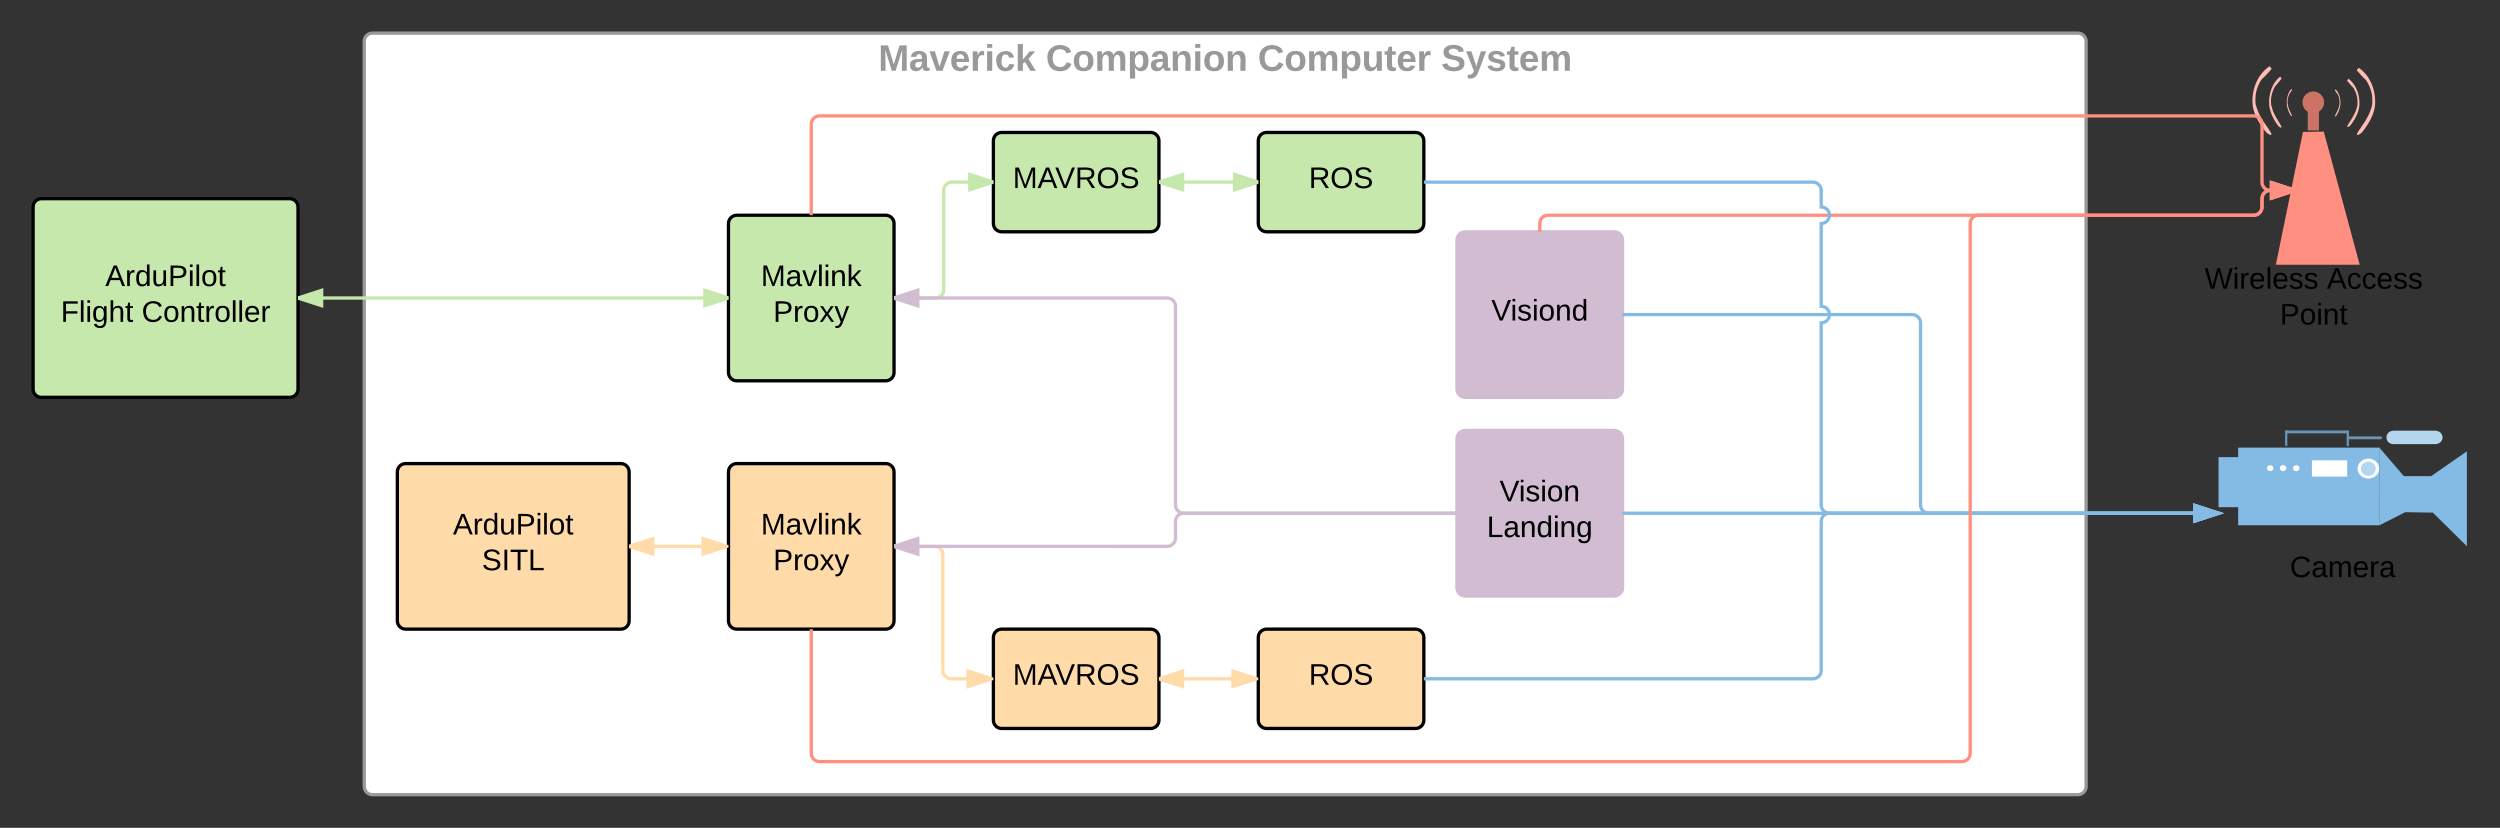 <svg xmlns="http://www.w3.org/2000/svg" xmlns:xlink="http://www.w3.org/1999/xlink" width="1510" height="500"><rect width="100%" height="100%" fill="#333333" stroke="none"/><g transform="translate(-60 -140)"><path d="M280 165c0-2.76 2.24-5 5-5h1030c2.76 0 5 2.24 5 5v450c0 2.76-2.24 5-5 5H285c-2.76 0-5-2.24-5-5z" stroke="#999" stroke-width="2" fill="#fff"/><use xlink:href="#a" transform="matrix(1,0,0,1,285,165) translate(305.525 17.778)"/><use xlink:href="#b" transform="matrix(1,0,0,1,285,165) translate(406.698 17.778)"/><use xlink:href="#c" transform="matrix(1,0,0,1,285,165) translate(534.722 17.778)"/><use xlink:href="#d" transform="matrix(1,0,0,1,285,165) translate(645.525 17.778)"/><path d="M80 265c0-2.76 2.24-5 5-5h150c2.76 0 5 2.24 5 5v110c0 2.76-2.24 5-5 5H85c-2.76 0-5-2.24-5-5z" stroke="#000" stroke-width="2" fill="#c7e8ac"/><use xlink:href="#e" transform="matrix(1,0,0,1,85,265) translate(38.575 47.8)"/><use xlink:href="#f" transform="matrix(1,0,0,1,85,265) translate(11.7 69.4)"/><use xlink:href="#g" transform="matrix(1,0,0,1,85,265) translate(60.55 69.4)"/><path d="M500 275c0-2.76 2.24-5 5-5h90c2.76 0 5 2.24 5 5v90c0 2.76-2.24 5-5 5h-90c-2.76 0-5-2.24-5-5z" stroke="#000" stroke-width="2" fill="#c7e8ac"/><use xlink:href="#h" transform="matrix(1,0,0,1,505,275) translate(14.575 37.8)"/><use xlink:href="#i" transform="matrix(1,0,0,1,505,275) translate(22.025 59.4)"/><path d="M240 320h260" stroke="#c7e8ac" stroke-width="2" fill="none"/><path d="M254.27 324.64L240 320l14.27-4.64z" fill="#c7e8ac"/><path d="M255.27 326L240 321.06v-2.1l15.27-4.96zm-12.03-6l10.03 3.26v-6.52zM500 320l-14.27 4.64v-9.28z" fill="#c7e8ac"/><path d="M500 318.95v2.1L484.73 326v-12zm-13.27 4.3l10.03-3.25-10.03-3.26z" fill="#c7e8ac"/><path d="M820 225c0-2.76 2.24-5 5-5h90c2.76 0 5 2.24 5 5v50c0 2.76-2.24 5-5 5h-90c-2.76 0-5-2.24-5-5z" stroke="#000" stroke-width="2" fill="#c7e8ac"/><use xlink:href="#j" transform="matrix(1,0,0,1,825,225) translate(25.525 28.6)"/><path d="M660 225c0-2.76 2.24-5 5-5h90c2.76 0 5 2.24 5 5v50c0 2.76-2.24 5-5 5h-90c-2.76 0-5-2.24-5-5z" stroke="#000" stroke-width="2" fill="#c7e8ac"/><use xlink:href="#k" transform="matrix(1,0,0,1,665,225) translate(6.725 28.6)"/><path d="M760 250h60" stroke="#c7e8ac" stroke-width="2" fill="none"/><path d="M774.27 254.64L760 250l14.27-4.64z" fill="#c7e8ac"/><path d="M775.27 256L760 251.06v-2.1l15.27-4.96zm-12.03-6l10.03 3.26v-6.52zM820 250l-14.27 4.64v-9.28z" fill="#c7e8ac"/><path d="M820 248.95v2.1L804.73 256v-12zm-13.27 4.3l10.03-3.25-10.03-3.26z" fill="#c7e8ac"/><path d="M660 250h-25c-2.76 0-5 2.24-5 5v60c0 2.76-2.24 5-5 5h-25" stroke="#c7e8ac" stroke-width="2" fill="none"/><path d="M660 250l-14.27 4.64v-9.28z" fill="#c7e8ac"/><path d="M660 248.95v2.1L644.73 256v-12zm-13.27 4.3l10.03-3.25-10.03-3.26zM614.27 324.64L600 320l14.27-4.64z" fill="#c7e8ac"/><path d="M615.27 326L600 321.06v-2.1l15.27-4.96zm-12.03-6l10.03 3.26v-6.52z" fill="#c7e8ac"/><path d="M1411.85 410.36h85.5v46.9h-85.5v-46.9z" fill="#83bbe5"/><path d="M1400 416.1h12.3v30.24H1400V416.1zM1497.2 410.43l14.7 17.15h16.5l21.6-14.98v57.33l-20.55-20.3-16.65-.28-15.45 7.84-.15-46.77z" fill="#83bbe5"/><path d="M1440.2 400h1.35v9.3h-1.35V400z" fill="#6996b7"/><path d="M1440.35 400h38.4v1.75h-38.4V400z" fill="#6996b7"/><path d="M1477.4 401.54h1.35v7.9h-1.35v-7.9z" fill="#6996b7"/><path d="M1479.2 403.57h18.3c.75 0 1.35.35 1.35.84 0 .57-.6.92-1.35.92h-18.3c-.75 0-1.35-.35-1.35-.9 0-.5.6-.85 1.35-.85z" fill="#6996b7"/><path d="M1505.75 400.14h25.2c2.4 0 4.35 1.82 4.35 4.06 0 2.24-1.95 4.06-4.35 4.06h-25.2c-2.55 0-4.35-1.82-4.35-4.06 0-2.24 1.8-4.06 4.35-4.06z" fill="#b5d6ef"/><path d="M1433.15 422.82c0 .98-.9 1.75-1.95 1.75-1.2 0-1.95-.77-1.95-1.75 0-1.05.75-1.82 1.95-1.82 1.05 0 1.95.77 1.95 1.82zM1440.95 422.75c0 .98-.9 1.82-1.95 1.82-1.05 0-1.95-.84-1.95-1.82 0-.98.9-1.82 1.95-1.82 1.05 0 1.95.84 1.95 1.82zM1448.9 422.82c0 .98-.9 1.82-1.95 1.82-1.2 0-1.95-.84-1.95-1.82 0-.98.75-1.82 1.95-1.82 1.05 0 1.95.84 1.95 1.82zM1456.4 418.06h21.3v9.8h-21.3v-9.8zM1497.05 423.03c0 3.36-3 6.02-6.45 6.02-3.6 0-6.6-2.66-6.6-6.02 0-3.3 3-6.02 6.6-6.02 3.45 0 6.45 2.74 6.45 6.03z" fill="#fff"/><path d="M1494.95 423.1c0 2.38-1.95 4.27-4.5 4.27s-4.5-1.9-4.5-4.27c0-2.3 1.95-4.2 4.5-4.2s4.5 1.9 4.5 4.2z" fill="#b5d6ef"/><use xlink:href="#l" transform="matrix(1,0,0,1,1370,470) translate(73.075 18.6)"/><path d="M300 425c0-2.76 2.24-5 5-5h130c2.76 0 5 2.24 5 5v90c0 2.76-2.24 5-5 5H305c-2.76 0-5-2.24-5-5z" stroke="#000" stroke-width="2" fill="#ffdba9"/><use xlink:href="#m" transform="matrix(1,0,0,1,305,425) translate(28.575 37.8)"/><use xlink:href="#n" transform="matrix(1,0,0,1,305,425) translate(46.025 59.4)"/><path d="M500 425c0-2.76 2.24-5 5-5h90c2.76 0 5 2.24 5 5v90c0 2.76-2.24 5-5 5h-90c-2.76 0-5-2.24-5-5z" stroke="#000" stroke-width="2" fill="#ffdba9"/><use xlink:href="#h" transform="matrix(1,0,0,1,505,425) translate(14.575 37.8)"/><use xlink:href="#i" transform="matrix(1,0,0,1,505,425) translate(22.025 59.4)"/><path d="M820 525c0-2.76 2.24-5 5-5h90c2.76 0 5 2.24 5 5v50c0 2.76-2.24 5-5 5h-90c-2.76 0-5-2.24-5-5z" stroke="#000" stroke-width="2" fill="#ffdba9"/><use xlink:href="#j" transform="matrix(1,0,0,1,825,525) translate(25.525 28.6)"/><path d="M660 525c0-2.76 2.24-5 5-5h90c2.76 0 5 2.24 5 5v50c0 2.76-2.24 5-5 5h-90c-2.76 0-5-2.24-5-5z" stroke="#000" stroke-width="2" fill="#ffdba9"/><use xlink:href="#k" transform="matrix(1,0,0,1,665,525) translate(6.725 28.6)"/><path d="M440 470h59" stroke="#ffdba9" stroke-width="2" fill="none"/><path d="M454.27 474.64L440 470l14.27-4.64z" fill="#ffdba9"/><path d="M455.27 476L440 471.06v-2.1l15.27-4.96zm-12.03-6l10.03 3.26v-6.52zM499 470l-14.27 4.64v-9.28z" fill="#ffdba9"/><path d="M500 469.27v1.46L483.73 476v-12zm-14.27 4l10.03-3.27-10.03-3.26z" fill="#ffdba9"/><path d="M600 470h24.5c2.76 0 5 2.24 5 5v70c0 2.76 2.24 5 5 5H659" stroke="#ffdba9" stroke-width="2" fill="none"/><path d="M614.27 474.64L600 470l14.27-4.64z" fill="#ffdba9"/><path d="M615.27 476L600 471.06v-2.1l15.27-4.96zm-12.03-6l10.03 3.26v-6.52zM659 550l-14.27 4.64v-9.28z" fill="#ffdba9"/><path d="M660 549.27v1.46L643.73 556v-12zm-14.27 4l10.03-3.27-10.03-3.26z" fill="#ffdba9"/><path d="M760 550h59" stroke="#ffdba9" stroke-width="2" fill="none"/><path d="M774.27 554.64L760 550l14.27-4.64z" fill="#ffdba9"/><path d="M775.27 556L760 551.06v-2.1l15.27-4.96zm-12.03-6l10.03 3.26v-6.52zM819 550l-14.27 4.64v-9.28z" fill="#ffdba9"/><path d="M820 549.27v1.46L803.73 556v-12zm-14.27 4l10.03-3.27-10.03-3.26z" fill="#ffdba9"/><path d="M940 285c0-2.76 2.24-5 5-5h90c2.76 0 5 2.24 5 5v90c0 2.76-2.24 5-5 5h-90c-2.76 0-5-2.24-5-5z" stroke="#d1bcd2" stroke-width="2" fill="#d1bcd2"/><use xlink:href="#o" transform="matrix(1,0,0,1,945,285) translate(15.725 48.6)"/><path d="M940 405c0-2.76 2.24-5 5-5h90c2.76 0 5 2.24 5 5v90c0 2.76-2.24 5-5 5h-90c-2.76 0-5-2.24-5-5z" stroke="#d1bcd2" stroke-width="2" fill="#d1bcd2"/><use xlink:href="#p" transform="matrix(1,0,0,1,945,405) translate(20.725 37.8)"/><use xlink:href="#q" transform="matrix(1,0,0,1,945,405) translate(13.025 59.4)"/><path d="M1040 330h175c2.76 0 5 2.24 5 5v110c0 2.76 2.24 5 5 5h175" stroke="#83bbe5" stroke-width="2" fill="none"/><path d="M1400 450l-14.27 4.64v-9.28z" fill="#83bbe5"/><path d="M1403.24 450l-18.5 6v-12zm-16.5 3.26l10.02-3.26-10.03-3.26z" fill="#83bbe5"/><path d="M1040 450h360" stroke="#83bbe5" stroke-width="2" fill="none"/><path d="M1400 450l-14.27 4.64v-9.28z" fill="#83bbe5"/><path d="M1403.24 450l-18.5 6v-12zm-16.5 3.26l10.02-3.26-10.03-3.26z" fill="#83bbe5"/><path d="M940 450H775c-2.76 0-5 2.24-5 5v10c0 2.76-2.24 5-5 5H600" stroke="#d1bcd2" stroke-width="2" fill="none"/><path d="M614.27 474.64L600 470l14.27-4.64z" fill="#d1bcd2"/><path d="M615.27 476L600 471.06v-2.1l15.27-4.96zm-12.03-6l10.03 3.26v-6.52z" fill="#d1bcd2"/><path d="M940 450H775c-2.76 0-5-2.24-5-5V325c0-2.76-2.24-5-5-5H600" stroke="#d1bcd2" stroke-width="2" fill="none"/><path d="M614.27 324.64L600 320l14.27-4.64z" fill="#d1bcd2"/><path d="M615.27 326L600 321.06v-2.1l15.27-4.96zm-12.03-6l10.03 3.26v-6.52z" fill="#d1bcd2"/><path d="M1450.97 219.72l12.6-.24 21.68 80.4h-50.63l16.36-80.16z" fill="#ff8f80"/><path d="M1453.9 206.52h6.75v12.24h-6.75v-12.24z" fill="#cc7266"/><path d="M1463.8 201.84c0 3.6-3 6.6-6.6 6.6-3.6 0-6.53-3-6.53-6.6 0-3.6 2.93-6.6 6.53-6.6s6.6 3 6.6 6.6z" fill="#cc7266"/><path d="M1470.63 193.92c2.02 1.8 3.14 5.28 3 8.88-.16 3.6-2.48 7.08-2.48 7.08s-1.73 1.68-.3-1.08c1.5-2.76 1.8-3.84 2.03-4.8.14-.96.3-.72.22-2.76-.07-2.04-.97-4.2-1.27-4.44-.3-.24-1.58-2.28-1.58-2.28l.38-.6zM1444 193.68c-1.88 1.92-2.92 5.4-2.78 9 .15 3.6 2.33 7.08 2.33 7.08s1.65 1.56.23-1.2c-1.36-2.64-1.65-3.84-1.8-4.8-.23-.96-.3-.72-.3-2.76.07-1.92.97-4.08 1.2-4.32.3-.36 1.5-2.4 1.5-2.4l-.38-.6zM1478.5 187.56c4.42 3.24 6.9 9.48 6.6 15.84-.38 6.36-5.55 12.48-5.55 12.48s-3.75 2.88-.52-1.92c3.14-4.8 3.9-6.84 4.35-8.52.44-1.68.67-1.32.52-4.92-.15-3.48-2.1-7.32-2.78-7.8-.67-.48-3.52-4.08-3.52-4.08l.9-1.08zM1437.25 186.24c-4.58 3.48-7.05 10.08-6.67 16.8.37 6.72 5.62 13.2 5.62 13.2s3.75 3 .52-2.04c-3.22-5.16-4.05-7.32-4.42-9.12-.45-1.8-.75-1.32-.6-5.16.22-3.72 2.17-7.68 2.85-8.28.67-.48 3.53-4.2 3.53-4.2l-.83-1.2z" fill="#ffbcb3"/><path d="M1484.72 180.96c6.68 4.56 10.36 13.2 9.83 22.08-.52 8.76-8.25 17.28-8.25 17.28s-5.55 4.08-.75-2.64c4.73-6.72 5.85-9.6 6.53-11.88.6-2.4.97-1.8.75-6.84-.23-4.92-3.15-10.08-4.13-10.92-.98-.72-5.25-5.64-5.25-5.64l1.27-1.44zM1430.8 180c-6.97 4.68-10.8 13.44-10.27 22.56.52 9 8.62 17.76 8.62 17.76s5.77 4.08.82-2.76c-4.94-6.96-6.14-9.84-6.82-12.24-.68-2.4-1.05-1.8-.83-6.84.23-5.16 3.3-10.44 4.36-11.16 1.04-.72 5.47-5.76 5.47-5.76l-1.35-1.56z" fill="#ffbcb3"/><use xlink:href="#r" transform="matrix(1,0,0,1,1390,300) translate(1.6 14.4)"/><use xlink:href="#s" transform="matrix(1,0,0,1,1390,300) translate(75.4 14.4)"/><use xlink:href="#t" transform="matrix(1,0,0,1,1390,300) translate(47.025 36)"/><path d="M990 280v-5c0-2.76 2.24-5 5-5h426.25c2.76 0 5-2.24 5-5v-5c0-2.76 2.24-5 5-5h15" stroke="#ff8f80" stroke-width="2" fill="none"/><path d="M990 280h-1.12l.23-.45z" fill="#ff8f80"/><path d="M1446.25 255l-14.27 4.64v-9.28z" stroke="#ff8f80" stroke-width="2" fill="#ff8f80"/><path d="M920 550h235c2.76 0 5-2.24 5-5v-90c0-2.76 2.24-5 5-5h235" stroke="#83bbe5" stroke-width="2" fill="none"/><path d="M1400 450l-14.27 4.64v-9.28z" fill="#83bbe5"/><path d="M1403.24 450l-18.5 6v-12zm-16.5 3.26l10.02-3.26-10.03-3.26z" fill="#83bbe5"/><path d="M920 250h235c2.76 0 5 2.24 5 5v10c2.76 0 5 2.24 5 5s-2.24 5-5 5v50c2.76 0 5 2.24 5 5s-2.24 5-5 5v110c0 2.76 2.24 5 5 5h235" stroke="#83bbe5" stroke-width="2" fill="none"/><path d="M1400 450l-14.27 4.64v-9.28z" fill="#83bbe5"/><path d="M1403.24 450l-18.5 6v-12zm-16.5 3.26l10.02-3.26-10.03-3.26z" fill="#83bbe5"/><path d="M550 270v-55c0-2.76 2.24-5 5-5h866.25c2.76 0 5 2.24 5 5v35c0 2.76 2.24 5 5 5h15" stroke="#ff8f80" stroke-width="2" fill="none"/><path d="M1446.25 255l-14.27 4.64v-9.28z" stroke="#ff8f80" stroke-width="2" fill="#ff8f80"/><path d="M550 520v75c0 2.76 2.24 5 5 5h690c2.76 0 5-2.24 5-5V450 275c0-2.76 2.24-5 5-5h166.25c2.76 0 5-2.24 5-5v-5c0-2.76 2.24-5 5-5h15" stroke="#ff8f80" stroke-width="2" fill="none"/><path d="M1446.25 255l-14.27 4.64v-9.28z" stroke="#ff8f80" stroke-width="2" fill="#ff8f80"/><defs><path fill="#999" d="M230 0l2-204L168 0h-37L68-204 70 0H24v-248h70l56 185 57-185h69V0h-46" id="u"/><path fill="#999" d="M133-34C117-15 103 5 69 4 32 3 11-16 11-54c-1-60 55-63 116-61 1-26-3-47-28-47-18 1-26 9-28 27l-52-2c7-38 36-58 82-57s74 22 75 68l1 82c-1 14 12 18 25 15v27c-30 8-71 5-69-32zm-48 3c29 0 43-24 42-57-32 0-66-3-65 30 0 17 8 27 23 27" id="v"/><path fill="#999" d="M128 0H69L1-190h53L99-40l48-150h52" id="w"/><path fill="#999" d="M185-48c-13 30-37 53-82 52C43 2 14-33 14-96s30-98 90-98c62 0 83 45 84 108H66c0 31 8 55 39 56 18 0 30-7 34-22zm-45-69c5-46-57-63-70-21-2 6-4 13-4 21h74" id="x"/><path fill="#999" d="M135-150c-39-12-60 13-60 57V0H25l-1-190h47c2 13-1 29 3 40 6-28 27-53 61-41v41" id="y"/><path fill="#999" d="M25-224v-37h50v37H25zM25 0v-190h50V0H25" id="z"/><path fill="#999" d="M190-63c-7 42-38 67-86 67-59 0-84-38-90-98-12-110 154-137 174-36l-49 2c-2-19-15-32-35-32-30 0-35 28-38 64-6 74 65 87 74 30" id="A"/><path fill="#999" d="M147 0L96-86 75-71V0H25v-261h50v150l67-79h53l-66 74L201 0h-54" id="B"/><g id="a"><use transform="matrix(0.062,0,0,0.062,0,0)" xlink:href="#u"/><use transform="matrix(0.062,0,0,0.062,18.457,0)" xlink:href="#v"/><use transform="matrix(0.062,0,0,0.062,30.802,0)" xlink:href="#w"/><use transform="matrix(0.062,0,0,0.062,43.148,0)" xlink:href="#x"/><use transform="matrix(0.062,0,0,0.062,55.494,0)" xlink:href="#y"/><use transform="matrix(0.062,0,0,0.062,64.136,0)" xlink:href="#z"/><use transform="matrix(0.062,0,0,0.062,70.309,0)" xlink:href="#A"/><use transform="matrix(0.062,0,0,0.062,82.654,0)" xlink:href="#B"/></g><path fill="#999" d="M67-125c0 53 21 87 73 88 37 1 54-22 65-47l45 17C233-25 199 4 140 4 58 4 20-42 15-125 8-235 124-281 211-232c18 10 29 29 36 50l-46 12c-8-25-30-41-62-41-52 0-71 34-72 86" id="C"/><path fill="#999" d="M110-194c64 0 96 36 96 99 0 64-35 99-97 99-61 0-95-36-95-99 0-62 34-99 96-99zm-1 164c35 0 45-28 45-65 0-40-10-65-43-65-34 0-45 26-45 65 0 36 10 65 43 65" id="D"/><path fill="#999" d="M220-157c-53 9-28 100-34 157h-49v-107c1-27-5-49-29-50C55-147 81-57 75 0H25l-1-190h47c2 12-1 28 3 38 10-53 101-56 108 0 13-22 24-43 59-42 82 1 51 116 57 194h-49v-107c-1-25-5-48-29-50" id="E"/><path fill="#999" d="M135-194c53 0 70 44 70 98 0 56-19 98-73 100-31 1-45-17-59-34 3 33 2 69 2 105H25l-1-265h48c2 10 0 23 3 31 11-24 29-35 60-35zM114-30c33 0 39-31 40-66 0-38-9-64-40-64-56 0-55 130 0 130" id="F"/><path fill="#999" d="M135-194c87-1 58 113 63 194h-50c-7-57 23-157-34-157-59 0-34 97-39 157H25l-1-190h47c2 12-1 28 3 38 12-26 28-41 61-42" id="G"/><g id="b"><use transform="matrix(0.062,0,0,0.062,0,0)" xlink:href="#C"/><use transform="matrix(0.062,0,0,0.062,15.988,0)" xlink:href="#D"/><use transform="matrix(0.062,0,0,0.062,29.506,0)" xlink:href="#E"/><use transform="matrix(0.062,0,0,0.062,49.259,0)" xlink:href="#F"/><use transform="matrix(0.062,0,0,0.062,62.778,0)" xlink:href="#v"/><use transform="matrix(0.062,0,0,0.062,75.123,0)" xlink:href="#G"/><use transform="matrix(0.062,0,0,0.062,88.642,0)" xlink:href="#z"/><use transform="matrix(0.062,0,0,0.062,94.815,0)" xlink:href="#D"/><use transform="matrix(0.062,0,0,0.062,108.333,0)" xlink:href="#G"/></g><path fill="#999" d="M85 4C-2 5 27-109 22-190h50c7 57-23 150 33 157 60-5 35-97 40-157h50l1 190h-47c-2-12 1-28-3-38-12 25-28 42-61 42" id="H"/><path fill="#999" d="M115-3C79 11 28 4 28-45v-112H4v-33h27l15-45h31v45h36v33H77v99c-1 23 16 31 38 25v30" id="I"/><g id="c"><use transform="matrix(0.062,0,0,0.062,0,0)" xlink:href="#C"/><use transform="matrix(0.062,0,0,0.062,15.988,0)" xlink:href="#D"/><use transform="matrix(0.062,0,0,0.062,29.506,0)" xlink:href="#E"/><use transform="matrix(0.062,0,0,0.062,49.259,0)" xlink:href="#F"/><use transform="matrix(0.062,0,0,0.062,62.778,0)" xlink:href="#H"/><use transform="matrix(0.062,0,0,0.062,76.296,0)" xlink:href="#I"/><use transform="matrix(0.062,0,0,0.062,83.642,0)" xlink:href="#x"/><use transform="matrix(0.062,0,0,0.062,95.988,0)" xlink:href="#y"/></g><path fill="#999" d="M169-182c-1-43-94-46-97-3 18 66 151 10 154 114 3 95-165 93-204 36-6-8-10-19-12-30l50-8c3 46 112 56 116 5-17-69-150-10-154-114-4-87 153-88 188-35 5 8 8 18 10 28" id="J"/><path fill="#999" d="M123 10C108 53 80 86 19 72V37c35 8 53-11 59-39L3-190h52l48 148c12-52 28-100 44-148h51" id="K"/><path fill="#999" d="M137-138c1-29-70-34-71-4 15 46 118 7 119 86 1 83-164 76-172 9l43-7c4 19 20 25 44 25 33 8 57-30 24-41C81-84 22-81 20-136c-2-80 154-74 161-7" id="L"/><g id="d"><use transform="matrix(0.062,0,0,0.062,0,0)" xlink:href="#J"/><use transform="matrix(0.062,0,0,0.062,14.815,0)" xlink:href="#K"/><use transform="matrix(0.062,0,0,0.062,27.16,0)" xlink:href="#L"/><use transform="matrix(0.062,0,0,0.062,39.506,0)" xlink:href="#I"/><use transform="matrix(0.062,0,0,0.062,46.852,0)" xlink:href="#x"/><use transform="matrix(0.062,0,0,0.062,59.198,0)" xlink:href="#E"/></g><path d="M205 0l-28-72H64L36 0H1l101-248h38L239 0h-34zm-38-99l-47-123c-12 45-31 82-46 123h93" id="M"/><path d="M114-163C36-179 61-72 57 0H25l-1-190h30c1 12-1 29 2 39 6-27 23-49 58-41v29" id="N"/><path d="M85-194c31 0 48 13 60 33l-1-100h32l1 261h-30c-2-10 0-23-3-31C134-8 116 4 85 4 32 4 16-35 15-94c0-66 23-100 70-100zm9 24c-40 0-46 34-46 75 0 40 6 74 45 74 42 0 51-32 51-76 0-42-9-74-50-73" id="O"/><path d="M84 4C-5 8 30-112 23-190h32v120c0 31 7 50 39 49 72-2 45-101 50-169h31l1 190h-30c-1-10 1-25-2-33-11 22-28 36-60 37" id="P"/><path d="M30-248c87 1 191-15 191 75 0 78-77 80-158 76V0H30v-248zm33 125c57 0 124 11 124-50 0-59-68-47-124-48v98" id="Q"/><path d="M24-231v-30h32v30H24zM24 0v-190h32V0H24" id="R"/><path d="M24 0v-261h32V0H24" id="S"/><path d="M100-194c62-1 85 37 85 99 1 63-27 99-86 99S16-35 15-95c0-66 28-99 85-99zM99-20c44 1 53-31 53-75 0-43-8-75-51-75s-53 32-53 75 10 74 51 75" id="T"/><path d="M59-47c-2 24 18 29 38 22v24C64 9 27 4 27-40v-127H5v-23h24l9-43h21v43h35v23H59v120" id="U"/><g id="e"><use transform="matrix(0.05,0,0,0.05,0,0)" xlink:href="#M"/><use transform="matrix(0.05,0,0,0.05,12,0)" xlink:href="#N"/><use transform="matrix(0.05,0,0,0.05,17.95,0)" xlink:href="#O"/><use transform="matrix(0.05,0,0,0.05,27.95,0)" xlink:href="#P"/><use transform="matrix(0.05,0,0,0.05,37.95,0)" xlink:href="#Q"/><use transform="matrix(0.05,0,0,0.05,49.95,0)" xlink:href="#R"/><use transform="matrix(0.05,0,0,0.05,53.9,0)" xlink:href="#S"/><use transform="matrix(0.05,0,0,0.05,57.85,0)" xlink:href="#T"/><use transform="matrix(0.05,0,0,0.05,67.85,0)" xlink:href="#U"/></g><path d="M63-220v92h138v28H63V0H30v-248h175v28H63" id="V"/><path d="M177-190C167-65 218 103 67 71c-23-6-38-20-44-43l32-5c15 47 100 32 89-28v-30C133-14 115 1 83 1 29 1 15-40 15-95c0-56 16-97 71-98 29-1 48 16 59 35 1-10 0-23 2-32h30zM94-22c36 0 50-32 50-73 0-42-14-75-50-75-39 0-46 34-46 75s6 73 46 73" id="W"/><path d="M106-169C34-169 62-67 57 0H25v-261h32l-1 103c12-21 28-36 61-36 89 0 53 116 60 194h-32v-121c2-32-8-49-39-48" id="X"/><g id="f"><use transform="matrix(0.05,0,0,0.05,0,0)" xlink:href="#V"/><use transform="matrix(0.05,0,0,0.05,10.95,0)" xlink:href="#S"/><use transform="matrix(0.05,0,0,0.05,14.9,0)" xlink:href="#R"/><use transform="matrix(0.05,0,0,0.05,18.85,0)" xlink:href="#W"/><use transform="matrix(0.05,0,0,0.05,28.85,0)" xlink:href="#X"/><use transform="matrix(0.05,0,0,0.05,38.85,0)" xlink:href="#U"/></g><path d="M212-179c-10-28-35-45-73-45-59 0-87 40-87 99 0 60 29 101 89 101 43 0 62-24 78-52l27 14C228-24 195 4 139 4 59 4 22-46 18-125c-6-104 99-153 187-111 19 9 31 26 39 46" id="Y"/><path d="M117-194c89-4 53 116 60 194h-32v-121c0-31-8-49-39-48C34-167 62-67 57 0H25l-1-190h30c1 10-1 24 2 32 11-22 29-35 61-36" id="Z"/><path d="M100-194c63 0 86 42 84 106H49c0 40 14 67 53 68 26 1 43-12 49-29l28 8c-11 28-37 45-77 45C44 4 14-33 15-96c1-61 26-98 85-98zm52 81c6-60-76-77-97-28-3 7-6 17-6 28h103" id="aa"/><g id="g"><use transform="matrix(0.05,0,0,0.05,0,0)" xlink:href="#Y"/><use transform="matrix(0.05,0,0,0.05,12.95,0)" xlink:href="#T"/><use transform="matrix(0.05,0,0,0.05,22.95,0)" xlink:href="#Z"/><use transform="matrix(0.05,0,0,0.05,32.95,0)" xlink:href="#U"/><use transform="matrix(0.05,0,0,0.05,37.95,0)" xlink:href="#N"/><use transform="matrix(0.05,0,0,0.05,43.9,0)" xlink:href="#T"/><use transform="matrix(0.05,0,0,0.05,53.9,0)" xlink:href="#S"/><use transform="matrix(0.05,0,0,0.05,57.85,0)" xlink:href="#S"/><use transform="matrix(0.05,0,0,0.05,61.8,0)" xlink:href="#aa"/><use transform="matrix(0.05,0,0,0.05,71.8,0)" xlink:href="#N"/></g><path d="M240 0l2-218c-23 76-54 145-80 218h-23L58-218 59 0H30v-248h44l77 211c21-75 51-140 76-211h43V0h-30" id="ab"/><path d="M141-36C126-15 110 5 73 4 37 3 15-17 15-53c-1-64 63-63 125-63 3-35-9-54-41-54-24 1-41 7-42 31l-33-3c5-37 33-52 76-52 45 0 72 20 72 64v82c-1 20 7 32 28 27v20c-31 9-61-2-59-35zM48-53c0 20 12 33 32 33 41-3 63-29 60-74-43 2-92-5-92 41" id="ac"/><path d="M108 0H70L1-190h34L89-25l56-165h34" id="ad"/><path d="M143 0L79-87 56-68V0H24v-261h32v163l83-92h37l-77 82L181 0h-38" id="ae"/><g id="h"><use transform="matrix(0.05,0,0,0.05,0,0)" xlink:href="#ab"/><use transform="matrix(0.05,0,0,0.05,14.95,0)" xlink:href="#ac"/><use transform="matrix(0.05,0,0,0.05,24.95,0)" xlink:href="#ad"/><use transform="matrix(0.05,0,0,0.05,33.95,0)" xlink:href="#S"/><use transform="matrix(0.05,0,0,0.05,37.9,0)" xlink:href="#R"/><use transform="matrix(0.05,0,0,0.05,41.85,0)" xlink:href="#Z"/><use transform="matrix(0.05,0,0,0.05,51.85,0)" xlink:href="#ae"/></g><path d="M141 0L90-78 38 0H4l68-98-65-92h35l48 74 47-74h35l-64 92 68 98h-35" id="af"/><path d="M179-190L93 31C79 59 56 82 12 73V49c39 6 53-20 64-50L1-190h34L92-34l54-156h33" id="ag"/><g id="i"><use transform="matrix(0.05,0,0,0.05,0,0)" xlink:href="#Q"/><use transform="matrix(0.05,0,0,0.05,12,0)" xlink:href="#N"/><use transform="matrix(0.05,0,0,0.05,17.95,0)" xlink:href="#T"/><use transform="matrix(0.05,0,0,0.05,27.95,0)" xlink:href="#af"/><use transform="matrix(0.05,0,0,0.05,36.95,0)" xlink:href="#ag"/></g><path d="M233-177c-1 41-23 64-60 70L243 0h-38l-65-103H63V0H30v-248c88 3 205-21 203 71zM63-129c60-2 137 13 137-47 0-61-80-42-137-45v92" id="ah"/><path d="M140-251c81 0 123 46 123 126C263-46 219 4 140 4 59 4 17-45 17-125s42-126 123-126zm0 227c63 0 89-41 89-101s-29-99-89-99c-61 0-89 39-89 99S79-25 140-24" id="ai"/><path d="M185-189c-5-48-123-54-124 2 14 75 158 14 163 119 3 78-121 87-175 55-17-10-28-26-33-46l33-7c5 56 141 63 141-1 0-78-155-14-162-118-5-82 145-84 179-34 5 7 8 16 11 25" id="aj"/><g id="j"><use transform="matrix(0.05,0,0,0.05,0,0)" xlink:href="#ah"/><use transform="matrix(0.05,0,0,0.05,12.95,0)" xlink:href="#ai"/><use transform="matrix(0.05,0,0,0.05,26.95,0)" xlink:href="#aj"/></g><path d="M137 0h-34L2-248h35l83 218 83-218h36" id="ak"/><g id="k"><use transform="matrix(0.05,0,0,0.05,0,0)" xlink:href="#ab"/><use transform="matrix(0.05,0,0,0.05,14.95,0)" xlink:href="#M"/><use transform="matrix(0.05,0,0,0.05,25.6,0)" xlink:href="#ak"/><use transform="matrix(0.05,0,0,0.05,37.6,0)" xlink:href="#ah"/><use transform="matrix(0.05,0,0,0.05,50.55,0)" xlink:href="#ai"/><use transform="matrix(0.05,0,0,0.05,64.55,0)" xlink:href="#aj"/></g><path d="M210-169c-67 3-38 105-44 169h-31v-121c0-29-5-50-35-48C34-165 62-65 56 0H25l-1-190h30c1 10-1 24 2 32 10-44 99-50 107 0 11-21 27-35 58-36 85-2 47 119 55 194h-31v-121c0-29-5-49-35-48" id="al"/><g id="l"><use transform="matrix(0.05,0,0,0.05,0,0)" xlink:href="#Y"/><use transform="matrix(0.05,0,0,0.05,12.95,0)" xlink:href="#ac"/><use transform="matrix(0.05,0,0,0.05,22.95,0)" xlink:href="#al"/><use transform="matrix(0.05,0,0,0.05,37.9,0)" xlink:href="#aa"/><use transform="matrix(0.05,0,0,0.05,47.9,0)" xlink:href="#N"/><use transform="matrix(0.05,0,0,0.05,53.85,0)" xlink:href="#ac"/></g><g id="m"><use transform="matrix(0.05,0,0,0.05,0,0)" xlink:href="#M"/><use transform="matrix(0.05,0,0,0.05,12,0)" xlink:href="#N"/><use transform="matrix(0.05,0,0,0.05,17.95,0)" xlink:href="#O"/><use transform="matrix(0.05,0,0,0.05,27.95,0)" xlink:href="#P"/><use transform="matrix(0.05,0,0,0.05,37.95,0)" xlink:href="#Q"/><use transform="matrix(0.05,0,0,0.05,49.95,0)" xlink:href="#R"/><use transform="matrix(0.05,0,0,0.05,53.9,0)" xlink:href="#S"/><use transform="matrix(0.05,0,0,0.05,57.85,0)" xlink:href="#T"/><use transform="matrix(0.05,0,0,0.05,67.85,0)" xlink:href="#U"/></g><path d="M33 0v-248h34V0H33" id="am"/><path d="M127-220V0H93v-220H8v-28h204v28h-85" id="an"/><path d="M30 0v-248h33v221h125V0H30" id="ao"/><g id="n"><use transform="matrix(0.05,0,0,0.05,0,0)" xlink:href="#aj"/><use transform="matrix(0.05,0,0,0.05,12,0)" xlink:href="#am"/><use transform="matrix(0.05,0,0,0.05,17,0)" xlink:href="#an"/><use transform="matrix(0.05,0,0,0.05,27.95,0)" xlink:href="#ao"/></g><path d="M135-143c-3-34-86-38-87 0 15 53 115 12 119 90S17 21 10-45l28-5c4 36 97 45 98 0-10-56-113-15-118-90-4-57 82-63 122-42 12 7 21 19 24 35" id="ap"/><g id="o"><use transform="matrix(0.05,0,0,0.05,0,0)" xlink:href="#ak"/><use transform="matrix(0.05,0,0,0.05,11.65,0)" xlink:href="#R"/><use transform="matrix(0.05,0,0,0.05,15.6,0)" xlink:href="#ap"/><use transform="matrix(0.05,0,0,0.05,24.6,0)" xlink:href="#R"/><use transform="matrix(0.05,0,0,0.05,28.55,0)" xlink:href="#T"/><use transform="matrix(0.05,0,0,0.05,38.55,0)" xlink:href="#Z"/><use transform="matrix(0.05,0,0,0.05,48.55,0)" xlink:href="#O"/></g><g id="p"><use transform="matrix(0.05,0,0,0.05,0,0)" xlink:href="#ak"/><use transform="matrix(0.05,0,0,0.05,11.65,0)" xlink:href="#R"/><use transform="matrix(0.05,0,0,0.05,15.6,0)" xlink:href="#ap"/><use transform="matrix(0.05,0,0,0.05,24.6,0)" xlink:href="#R"/><use transform="matrix(0.05,0,0,0.05,28.55,0)" xlink:href="#T"/><use transform="matrix(0.05,0,0,0.05,38.55,0)" xlink:href="#Z"/></g><g id="q"><use transform="matrix(0.05,0,0,0.05,0,0)" xlink:href="#ao"/><use transform="matrix(0.05,0,0,0.05,10,0)" xlink:href="#ac"/><use transform="matrix(0.05,0,0,0.05,20,0)" xlink:href="#Z"/><use transform="matrix(0.05,0,0,0.05,30,0)" xlink:href="#O"/><use transform="matrix(0.05,0,0,0.05,40,0)" xlink:href="#R"/><use transform="matrix(0.05,0,0,0.05,43.95,0)" xlink:href="#Z"/><use transform="matrix(0.05,0,0,0.05,53.95,0)" xlink:href="#W"/></g><path d="M266 0h-40l-56-210L115 0H75L2-248h35L96-30l15-64 43-154h32l59 218 59-218h35" id="aq"/><g id="r"><use transform="matrix(0.05,0,0,0.05,0,0)" xlink:href="#aq"/><use transform="matrix(0.05,0,0,0.05,16.95,0)" xlink:href="#R"/><use transform="matrix(0.05,0,0,0.05,20.9,0)" xlink:href="#N"/><use transform="matrix(0.05,0,0,0.05,26.85,0)" xlink:href="#aa"/><use transform="matrix(0.05,0,0,0.05,36.85,0)" xlink:href="#S"/><use transform="matrix(0.05,0,0,0.05,40.8,0)" xlink:href="#aa"/><use transform="matrix(0.05,0,0,0.05,50.8,0)" xlink:href="#ap"/><use transform="matrix(0.05,0,0,0.05,59.8,0)" xlink:href="#ap"/></g><path d="M96-169c-40 0-48 33-48 73s9 75 48 75c24 0 41-14 43-38l32 2c-6 37-31 61-74 61-59 0-76-41-82-99-10-93 101-131 147-64 4 7 5 14 7 22l-32 3c-4-21-16-35-41-35" id="ar"/><g id="s"><use transform="matrix(0.05,0,0,0.05,0,0)" xlink:href="#M"/><use transform="matrix(0.05,0,0,0.05,12,0)" xlink:href="#ar"/><use transform="matrix(0.05,0,0,0.05,21,0)" xlink:href="#ar"/><use transform="matrix(0.05,0,0,0.05,30,0)" xlink:href="#aa"/><use transform="matrix(0.05,0,0,0.05,40,0)" xlink:href="#ap"/><use transform="matrix(0.05,0,0,0.05,49,0)" xlink:href="#ap"/></g><g id="t"><use transform="matrix(0.05,0,0,0.05,0,0)" xlink:href="#Q"/><use transform="matrix(0.05,0,0,0.05,12,0)" xlink:href="#T"/><use transform="matrix(0.05,0,0,0.05,22,0)" xlink:href="#R"/><use transform="matrix(0.05,0,0,0.05,25.95,0)" xlink:href="#Z"/><use transform="matrix(0.05,0,0,0.05,35.95,0)" xlink:href="#U"/></g></defs></g></svg>